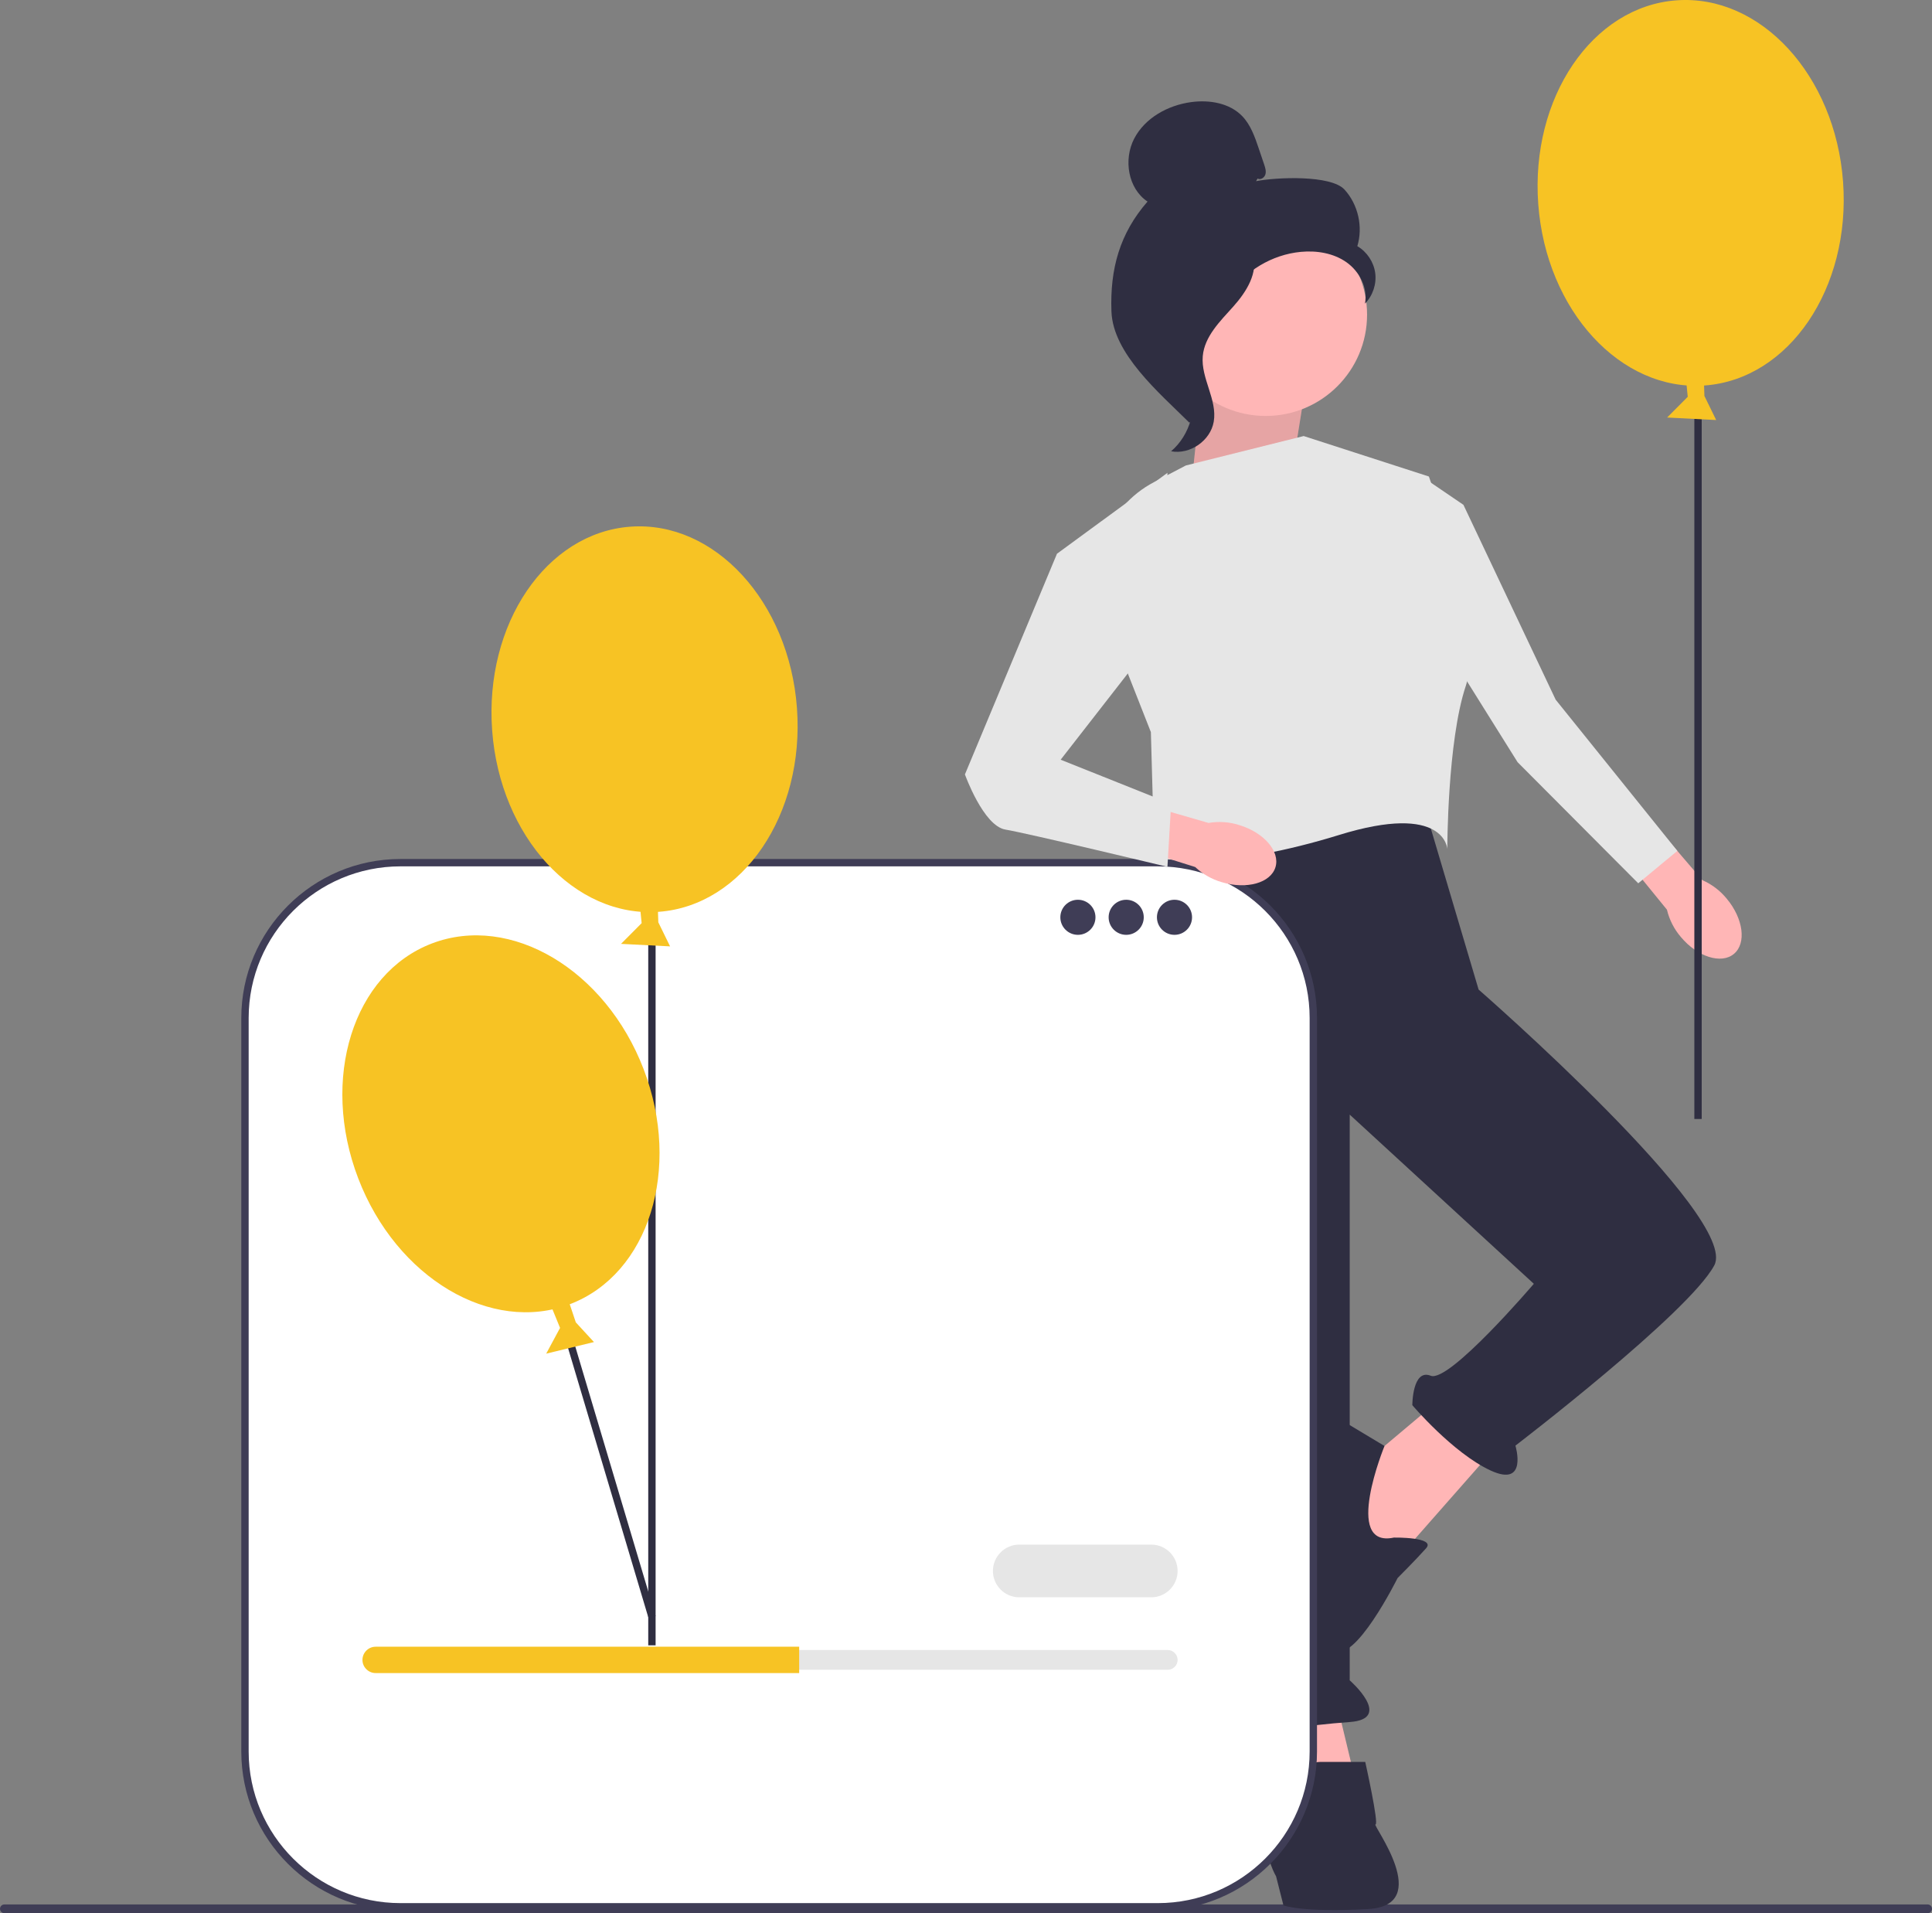 <svg width="303" height="300" viewBox="0 0 303 300" fill="none" xmlns="http://www.w3.org/2000/svg">
<rect x="0" y="0" width="303" height="300" fill="#808080" stroke="none"/>
<g clip-path="url(#clip0_425_1088)">
<path d="M303 299.314C303 299.694 302.694 300 302.313 300H0.687C0.306 300 0 299.694 0 299.314C0 298.933 0.306 298.627 0.687 298.627H302.313C302.694 298.627 303 298.933 303 299.314Z" fill="#3F3D56"/>
<path d="M209.37 265.9L212.835 280.317L202.44 283.201L200.13 267.63L209.37 265.9Z" fill="#FFB6B6"/>
<path d="M226.118 219.186L215.145 228.413L208.215 239.371L218.032 245.714L234.78 226.683L226.118 219.186Z" fill="#FFB6B6"/>
<path d="M222.653 124.028L231.893 155.17C231.893 155.17 272.896 190.927 268.853 198.424C264.81 205.921 237.668 226.683 237.668 226.683C237.668 226.683 239.682 233.322 233.766 230.579C227.85 227.836 221.498 220.339 221.498 220.339C221.498 220.339 221.498 214.572 224.385 215.725C227.273 216.879 240.555 201.307 240.555 201.307L211.68 174.779V263.486C211.68 263.486 218.61 269.537 211.68 270.025C204.75 270.513 198.397 271.667 198.397 271.667C198.397 271.667 190.312 268.783 193.2 265.9L184.537 218.609L178.185 160.937L182.805 130.948L222.653 124.028Z" fill="#2F2E41"/>
<path d="M204.172 278.587C204.172 278.587 204.75 276.28 207.06 276.28H214.115C214.115 276.28 216.3 286.085 215.722 286.085C215.145 286.085 224.963 298.772 214.567 299.349C204.172 299.926 201.285 298.772 201.285 298.772L200.13 294.22C200.13 294.22 198.397 291.275 198.975 288.968C199.552 286.661 204.172 278.587 204.172 278.587Z" fill="#2F2E41"/>
<path d="M218.61 241.101C218.61 241.101 225.243 240.996 223.659 242.779C222.075 244.561 219.188 247.445 219.188 247.445C219.188 247.445 212.319 261.286 209.112 258.691C205.905 256.095 200.707 227.26 202.44 223.799C204.173 220.339 206.483 220.339 206.483 220.339L217.137 226.738C217.137 226.738 210.525 242.831 218.61 241.101Z" fill="#2F2E41"/>
<path d="M202.44 75.007L204.75 60.589L189.157 54.245L186.847 76.16L202.44 75.007Z" fill="#FFB6B6"/>
<path opacity="0.1" d="M202.44 75.007L204.75 60.589L189.157 54.245L186.847 76.16L202.44 75.007Z" fill="black"/>
<path d="M185.981 72.988L204.461 68.375L224.097 74.719C224.097 74.719 232.759 98.941 229.872 107.591C226.984 116.242 226.984 133.139 226.984 133.139C226.984 133.139 226.695 125.758 209.948 130.948C193.2 136.139 181.072 135.562 181.072 135.562L180.495 114.8L173.24 96.359C170.139 88.476 173.481 79.527 180.994 75.597L185.981 72.988Z" fill="#E6E6E6"/>
<path d="M270.814 140.927C273.421 144.047 273.923 147.919 271.935 149.576C269.946 151.233 266.221 150.047 263.613 146.926C262.554 145.693 261.806 144.225 261.431 142.645L250.55 129.287L255.85 125.003L266.985 138.017C268.476 138.667 269.788 139.665 270.814 140.927Z" fill="#FFB6B6"/>
<path d="M223.257 74.903L219.47 89.884L238.006 119.514L256.929 138.506L263.062 133.425L243.978 109.712L229.513 79.159L223.257 74.903Z" fill="#E6E6E6"/>
<path d="M267.384 60.443C280.584 59.469 290.285 45.16 289.051 28.484C287.817 11.807 276.115 -0.922 262.915 0.052C249.715 1.027 240.014 15.335 241.248 32.011C242.482 48.688 254.184 61.417 267.384 60.443Z" fill="#F7C324"/>
<path d="M266.882 60.443H265.727V175.462H266.882V60.443Z" fill="#2F2E41"/>
<path d="M267.169 58.014L267.308 62.09L269.152 65.863L261.458 65.471L264.692 62.222L264.326 58.519L267.169 58.014Z" fill="#F7C324"/>
<path d="M198.499 65.224C207.281 65.224 214.4 58.114 214.4 49.345C214.4 40.575 207.281 33.466 198.499 33.466C189.718 33.466 182.599 40.575 182.599 49.345C182.599 58.114 189.718 65.224 198.499 65.224Z" fill="#FFB6B6"/>
<path d="M197.23 27.997C197.691 28.265 198.307 27.859 198.454 27.348C198.602 26.837 198.43 26.294 198.26 25.79L197.402 23.252C196.793 21.452 196.147 19.59 194.83 18.22C192.841 16.152 189.68 15.627 186.834 16.008C183.18 16.497 179.575 18.473 177.876 21.74C176.176 25.008 176.9 29.567 179.97 31.606C175.594 36.614 174.069 42.196 174.31 48.838C174.551 55.48 181.799 61.593 186.526 66.272C187.582 65.633 188.541 62.639 187.961 61.551C187.38 60.463 188.212 59.203 187.493 58.2C186.774 57.198 186.173 58.794 186.899 57.798C187.358 57.169 185.568 55.722 186.25 55.346C189.547 53.526 190.644 49.422 192.715 46.279C195.213 42.488 199.488 39.92 204.012 39.494C206.504 39.26 209.137 39.685 211.18 41.13C213.222 42.575 214.545 45.157 214.071 47.611C215.298 46.367 215.909 44.544 215.678 42.813C215.448 41.083 214.382 39.482 212.872 38.601C213.79 35.57 213.004 32.083 210.873 29.738C208.743 27.392 200.1 27.791 196.99 28.409" fill="#2F2E41"/>
<path d="M196.747 39.586C192.628 40.031 189.653 43.594 187.142 46.885C185.694 48.782 184.177 50.877 184.214 53.261C184.25 55.672 185.865 57.74 186.636 60.025C187.897 63.76 186.668 68.203 183.667 70.762C186.632 71.324 189.839 69.103 190.351 66.132C190.947 62.674 188.321 59.336 188.632 55.84C188.906 52.76 191.337 50.39 193.403 48.087C195.469 45.784 197.409 42.728 196.459 39.786" fill="#2F2E41"/>
<path d="M181.583 135.273H62.808C49.339 135.273 38.42 146.177 38.42 159.628V274.644C38.42 288.094 49.339 298.998 62.808 298.998H181.583C195.052 298.998 205.971 288.094 205.971 274.644V159.628C205.971 146.177 195.052 135.273 181.583 135.273Z" fill="white"/>
<path d="M181.583 299.575H62.808C49.042 299.575 37.843 288.391 37.843 274.644V159.628C37.843 145.881 49.042 134.696 62.808 134.696H181.583C195.349 134.696 206.549 145.881 206.549 159.628V274.644C206.549 288.391 195.349 299.575 181.583 299.575ZM62.808 135.85C49.679 135.85 38.998 146.517 38.998 159.628V274.644C38.998 287.755 49.679 298.421 62.808 298.421H181.583C194.713 298.421 205.394 287.755 205.394 274.644V159.628C205.394 146.517 194.713 135.85 181.583 135.85H62.808Z" fill="#3F3D56"/>
<path d="M169.051 146.588C170.572 146.588 171.805 145.356 171.805 143.837C171.805 142.318 170.572 141.087 169.051 141.087C167.529 141.087 166.296 142.318 166.296 143.837C166.296 145.356 167.529 146.588 169.051 146.588Z" fill="#3F3D56"/>
<path d="M176.624 146.588C178.145 146.588 179.378 145.356 179.378 143.837C179.378 142.318 178.145 141.087 176.624 141.087C175.103 141.087 173.87 142.318 173.87 143.837C173.87 145.356 175.103 146.588 176.624 146.588Z" fill="#3F3D56"/>
<path d="M184.198 146.588C185.719 146.588 186.952 145.356 186.952 143.837C186.952 142.318 185.719 141.087 184.198 141.087C182.677 141.087 181.444 142.318 181.444 143.837C181.444 145.356 182.677 146.588 184.198 146.588Z" fill="#3F3D56"/>
<path d="M58.914 258.732C58.059 258.732 57.363 259.427 57.363 260.282C57.363 260.698 57.524 261.084 57.816 261.368C58.111 261.67 58.498 261.831 58.914 261.831H183.135C183.991 261.831 184.687 261.136 184.687 260.282C184.687 259.865 184.526 259.48 184.233 259.195C183.938 258.894 183.552 258.732 183.135 258.732H58.914Z" fill="#E6E6E6"/>
<path d="M125.336 258.216V262.348H58.915C58.346 262.348 57.828 262.121 57.456 261.738C57.073 261.367 56.846 260.85 56.846 260.282C56.846 259.145 57.777 258.216 58.915 258.216L125.336 258.216Z" fill="#F7C324"/>
<path d="M180.549 250.468H159.86C157.578 250.468 155.722 248.614 155.722 246.335C155.722 244.057 157.578 242.203 159.86 242.203H180.549C182.831 242.203 184.687 244.057 184.687 246.335C184.687 248.614 182.831 250.468 180.549 250.468Z" fill="#E6E6E6"/>
<path d="M102.822 253.421L88.359 204.892L87.251 205.221L101.664 253.579" fill="#2F2E41"/>
<path d="M103.322 142.977C116.522 142.003 126.223 127.694 124.989 111.018C123.755 94.341 112.053 81.612 98.853 82.587C85.653 83.561 75.952 97.869 77.186 114.546C78.42 131.222 90.122 143.951 103.322 142.977Z" fill="#F7C324"/>
<path d="M102.82 142.977H101.665V257.996H102.82V142.977Z" fill="#2F2E41"/>
<path d="M89.008 203.486L90.305 207.353L93.15 210.444L85.663 212.259L87.835 208.224L86.428 204.779L89.008 203.486Z" fill="#F7C324"/>
<path d="M103.107 140.548L103.246 144.624L105.09 148.397L97.395 148.005L100.63 144.756L100.264 141.053L103.107 140.548Z" fill="#F7C324"/>
<path d="M89.398 204.499C101.76 199.777 106.932 183.287 100.949 167.669C94.967 152.051 80.095 143.219 67.732 147.941C55.37 152.664 50.198 169.154 56.18 184.772C62.163 200.39 77.035 209.222 89.398 204.499Z" fill="#F7C324"/>
<path d="M194.336 129.37C198.232 130.544 200.783 133.504 200.034 135.979C199.285 138.455 195.52 139.509 191.623 138.334C190.06 137.885 188.627 137.07 187.445 135.955L171.001 130.771L173.071 124.282L189.536 129.041C191.14 128.766 192.786 128.879 194.336 129.37Z" fill="#FFB6B6"/>
<path d="M165.768 86.829L183.093 74.142L182.516 98.364L166.346 119.126L183.671 126.046L183.093 135.927C183.093 135.927 161.148 130.66 157.683 130.083C154.218 129.506 151.331 121.432 151.331 121.432L165.768 86.829Z" fill="#E6E6E6"/>
</g>
<defs>
<clipPath id="clip0_425_1088">
<rect width="303" height="300" fill="white"/>
</clipPath>
</defs>
</svg>
